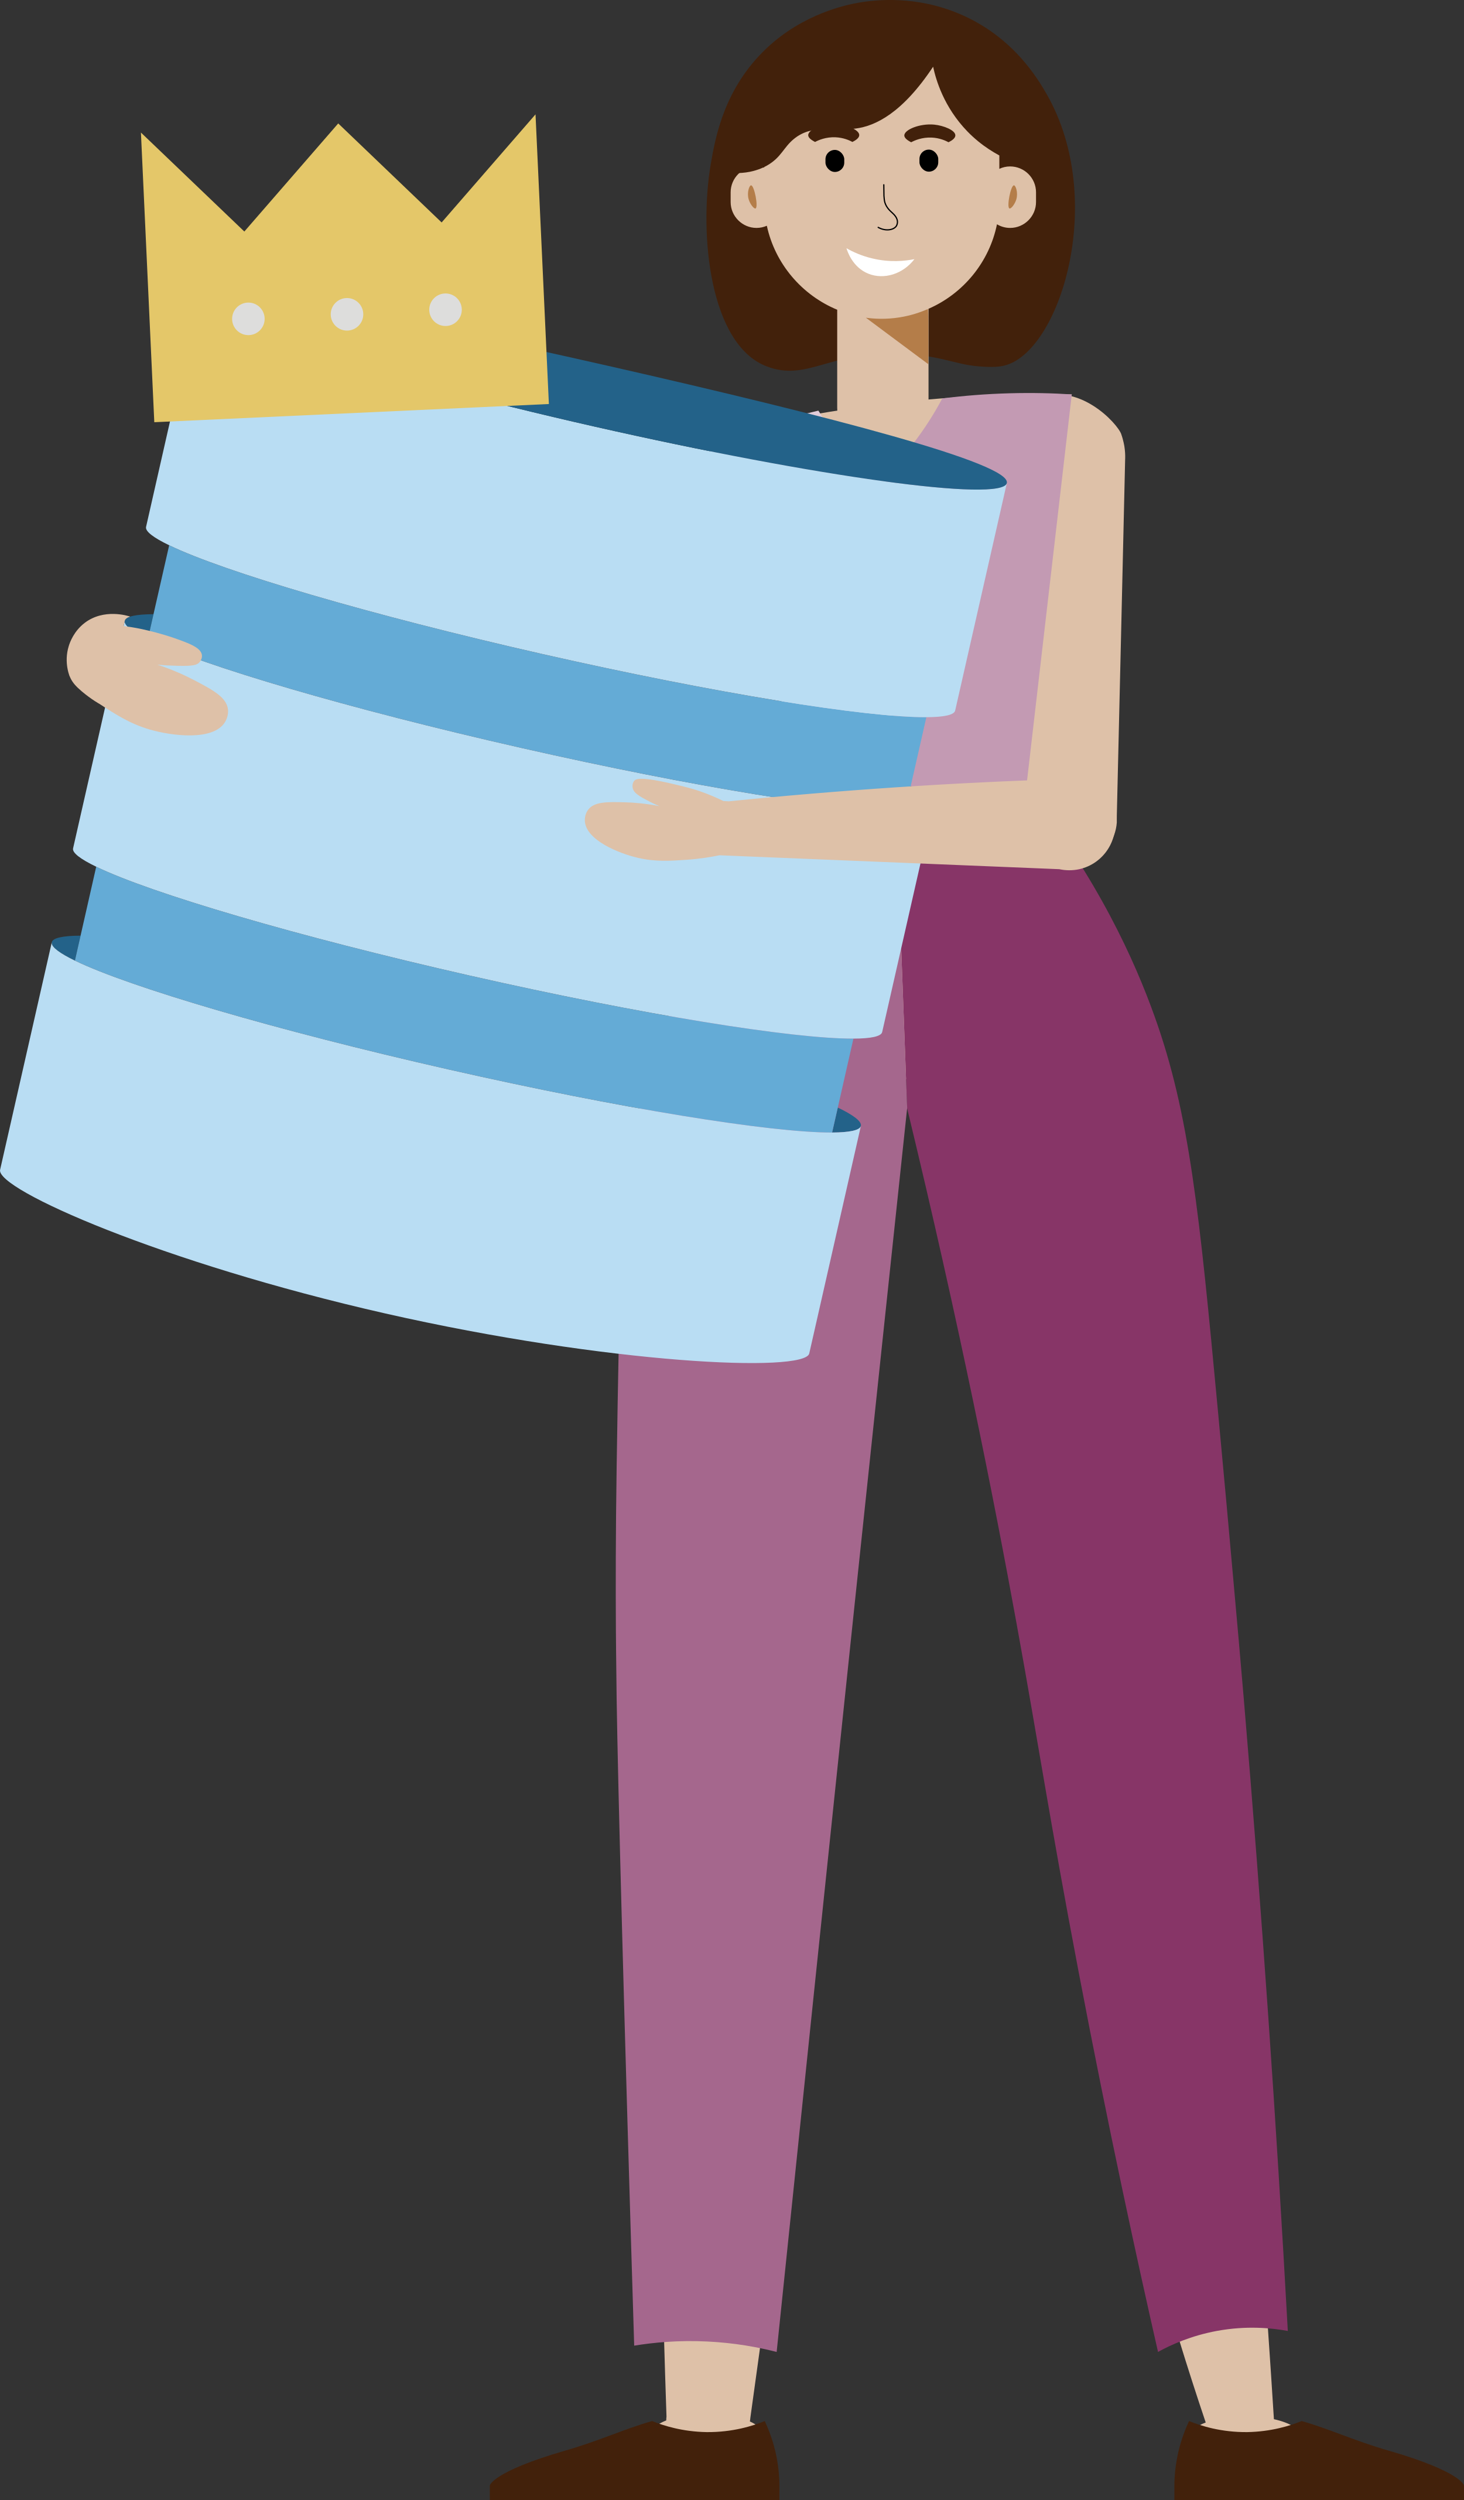 <?xml version="1.0" encoding="UTF-8"?>
<svg id="G-0148_BUW_Gruppe_Love_Repositorium_Frau" xmlns="http://www.w3.org/2000/svg" viewBox="0 0 296.89 507">
  <rect x="0" y="0" width="296.89" height="507" fill="#333333" stroke="none"/>
  <defs>
    <style>
      .cls-1 {
        fill: #42210b;
      }

      .cls-1, .cls-2, .cls-3, .cls-4, .cls-5, .cls-6, .cls-7, .cls-8, .cls-9, .cls-10, .cls-11, .cls-12, .cls-13, .cls-14 {
        stroke-width: 0px;
      }

      .cls-2 {
        fill: #a5678d;
      }

      .cls-15 {
        fill: none;
        stroke: #000;
        stroke-linecap: round;
        stroke-miterlimit: 10;
        stroke-width: .25px;
      }

      .cls-3 {
        fill: #dddddc;
      }

      .cls-4 {
        fill: #64abd6;
      }

      .cls-5 {
        fill: #873567;
      }

      .cls-6 {
        fill: #c39ab3;
      }

      .cls-7 {
        fill: #000;
      }

      .cls-8 {
        fill: #b47d49;
      }

      .cls-9 {
        fill: #236289;
      }

      .cls-10 {
        fill: #b9ddf3;
      }

      .cls-11 {
        fill: #e4c769;
      }

      .cls-12 {
        fill: #fff;
      }

      .cls-13 {
        fill: #e1ccd9;
      }

      .cls-14 {
        fill: #dec1a8;
      }
    </style>
  </defs>
  <g id="Gesicht">
    <path class="cls-1" d="M144.13,33.32c.99-5.84,2.85-15.55,11.38-23.58,7.47-7.02,16.2-8.77,18.58-9.19,3.68-.64,11.66-1.46,20.45,2.25,10.84,4.56,15.91,13.13,17.74,16.33,12.3,21.52,2.58,52.39-8.67,55.02-.96.23-2.35.37-5.09.15-5.05-.39-8.03-2.42-17-2.6-13.55-.28-17.98,5.69-26.06,2.59-11.58-4.45-13.72-26.89-11.33-40.97Z"/>
    <g id="Kopf">
      <path class="cls-14" d="M210.1,39v1.97c0,2.88-2.36,5.25-5.25,5.25-.97,0-1.89-.27-2.67-.74-1.56,7.69-6.85,14.07-13.89,17.14.01.09.01.18.01.27v19.72c0,5.09-4.17,9.26-9.26,9.26s-9.26-4.17-9.26-9.26v-19.8c-7.16-2.96-12.6-9.31-14.27-17.03-.64.28-1.35.44-2.09.44-2.89,0-5.25-2.37-5.25-5.25v-1.97c0-2.89,2.36-5.25,5.25-5.25.54,0,1.06.08,1.55.24v-4.83c0-13.12,10.73-23.85,23.85-23.85,6.55,0,12.51,2.68,16.84,7.01,4.32,4.32,7,10.28,7,16.84v5.08c.67-.32,1.41-.49,2.19-.49,1.44,0,2.76.59,3.71,1.54.95.95,1.54,2.27,1.54,3.71Z"/>
    </g>
    <g id="Schatten">
      <path class="cls-8" d="M205.61,37.58c.37,0,.9,1.5.49,2.86-.29.98-1.08,1.96-1.39,1.83-.61-.25.26-4.69.9-4.68Z"/>
      <path class="cls-8" d="M188.18,62.66c-1.42.63-3.37,1.32-5.75,1.7-2.78.44-5.15.3-6.83.07,4.22,3.14,8.44,6.28,12.65,9.42,0-1.04,0-1.94,0-2.67,0-.6,0-.65,0-3.35,0-1.88,0-2.07,0-2.48-.01-1.14-.04-2.07-.07-2.69Z"/>
      <path class="cls-8" d="M152.32,37.58c-.37,0-.9,1.5-.49,2.86.29.98,1.08,1.96,1.39,1.83.61-.25-.26-4.69-.9-4.68Z"/>
    </g>
    <g id="Augenbrauen">
      <path class="cls-1" d="M192.37,28.85c-.64-.34-1.84-.88-3.43-.95-1.99-.09-3.49.59-4.16.95-1.13-.58-1.39-1.04-1.39-1.39.02-1.19,3.19-2.46,6.05-2.19,1.93.19,4.31,1.14,4.3,2.19,0,.54-.64,1.02-1.39,1.39Z"/>
      <path class="cls-1" d="M172.88,28.79c-.64-.34-1.84-.88-3.43-.95-1.99-.09-3.49.59-4.16.95-1.13-.58-1.39-1.04-1.39-1.39.02-1.19,3.19-2.46,6.05-2.19,1.93.19,4.31,1.14,4.3,2.19,0,.54-.64,1.02-1.39,1.39Z"/>
    </g>
    <g id="Augen">
      <rect class="cls-7" x="167.4" y="30.4" width="3.81" height="4.47" rx="1.9" ry="1.9"/>
      <rect class="cls-7" x="186.46" y="30.34" width="3.81" height="4.47" rx="1.9" ry="1.9"/>
    </g>
    <g id="Mund">
      <path class="cls-12" d="M171.66,50.34c.13.45,1.16,3.86,4.46,5.17,3.13,1.25,6.99.09,9.32-2.96-1.84.37-4.96.73-8.61-.16-2.17-.52-3.91-1.33-5.17-2.05Z"/>
    </g>
    <g id="Nase">
      <path class="cls-15" d="M179.23,37.47c0,.84.03,1.39.03,2.23.03.32.06.98.19,1.38.35,1.1,1.12,1.73,1.54,2.12,1.1,1,1.14,1.82.87,2.47-.36.86-2.05,1.39-3.77.44"/>
    </g>
    <g id="Haare">
      <path class="cls-1" d="M206.58,32.49c-.78-.06-1.56-.13-2.34-.19-2.11-.96-5.17-2.67-8.07-5.66-4.8-4.96-6.38-10.51-6.94-13.11-6.25,9.42-11.72,12.03-15.72,12.54-4.5.57-8.78-.97-12.53,2.12-2.13,1.75-2.53,3.72-5.42,5.37-2.35,1.33-4.76,1.55-6.4,1.54.2-3,.84-7.45,2.89-12.43.79-1.89,2.11-5.04,4.68-8.28,7.05-8.92,17.34-10.82,18.69-11.05,7.06-1.2,12.8.44,15.65,1.49-.04.21-.09.42-.13.63,2.52.66,8.59,2.77,12.74,8.92,5.48,8.13,3.26,16.83,2.9,18.11Z"/>
    </g>
  </g>
  <g id="Körper">
    <path class="cls-14" d="M258.34,490.57c-1.51-24.12-3.37-48.79-5.65-73.99-2.81-30.98-6.08-61.09-9.72-90.29-.01-.04-.01-.09-.02-.13.02-.08.02-.14.02-.22,0-.07,0-.15,0-.22.15-14.24-.03-26.24-.24-35.13-1.55-59.6-13.29-90.08-18.92-99.02-.32-.5-.61-.98-.84-1.34-.11-.22-.24-.4-.37-.58-4.87-9.72-9.73-19.44-14.59-29.17,3.11-26.83,6.22-53.67,9.33-80.5-10.71-.18-22.87.23-36.16,1.75-14.25,1.62-26.97,4.18-37.92,7,7,23.92,14,47.83,21,71.75l-18.67,29.17.12.1c-.16.13-.29.29-.42.45v.02c-.37.78-.82,1.53-.82,1.53-18.66,31.61-13.13,110.18-13.13,110.18.48,6.5,1.24,15.79,2.63,26.97,0,.31.01.62.03.92v.06c.01.26.04.52.07.77,0,.03.01.06.01.09-.62,29.69-.79,60.17-.45,91.39.25,23.07.77,45.71,1.53,67.92-.03.26-.05.52-.05.78-1.95.76-3.15,1.81-3.15,2.96,0,1.62,2.39,3.03,5.92,3.75,1.62.34,3.47.53,5.45.53s4.02-.21,5.69-.58c3.4-.74,5.69-2.12,5.69-3.7,0-1.05-.99-2.01-2.64-2.75.05-.28.08-.54.1-.77,1.11-8.02,2.84-20.48,4.93-35.76,2.11-15.42,3.43-22.69,4.74-34.8,3.63-33.58,4.1-64.15,3-90.81,5.16-36.68,10.31-73.39,15.47-110.07h.01s6.18,0,6.18,0c.18.19.4.35.63.48,8.34,36.08,16.66,72.16,25,108.23-.01-.17-.02-.33-.03-.5h.05c-.04-.43-.06-.87-.06-1.31,0-.66.04-1.32.13-1.96-.08.64-.12,1.3-.12,1.96,0,.44.03.89.05,1.31.03.38.07.76.13,1.13l-.15-.63c1.76,26.54,5.38,56.72,12.23,89.55,5.74,27.5,12.78,52.3,20.15,74.16-2.04.77-3.3,1.85-3.3,3.02,0,1.35,1.65,2.55,4.24,3.33,1.95.59,4.43.95,7.14.95,2.2,0,4.25-.23,5.98-.65,3.24-.74,5.39-2.09,5.39-3.63s-2.26-2.95-5.63-3.69ZM212.3,328.16h.02c.36,2.3,1.23,4.44,2.49,6.28-1.28-1.84-2.15-3.98-2.51-6.28Z"/>
    <path class="cls-14" d="M227.38,88.05c.44,1.2.64,2.49.64,2.49.13.83.18,1.67.16,2.49h-.02s.02.06.01.12c-.56,24.11-1.11,48.25-1.69,72.39,0,.08.02.2,0,.29,0,.31.01.65,0,.98-.27,3.57-2.53,6.77-6.04,8.04-4.82,1.75-10.18-.83-11.98-5.77-.29-.81-.48-1.63-.53-2.47,0,0-.02-.22-.04-.33-1.71-24.26-3.38-48.51-5.06-72.78,0-.31-.04-.65-.07-.95,0-.06-.01-.11,0-.17.34-5.13,3.24-9.66,7.58-11.53,8.27-3.57,16.22,4.91,17.05,7.2Z"/>
    <g id="Schuhe">
      <path class="cls-1" d="M158.06,504.03v2.97h-58.73v-2.97s.47-2.79,15.37-7.1c6.87-1.97,12.16-4.47,17.55-5.97,2.34.95,6.18,2.16,11.05,2.24,5.26.05,9.39-1.26,11.79-2.24.74,1.61,1.55,3.66,2.13,6.08.63,2.71.84,5.13.84,7Z"/>
      <path class="cls-1" d="M238.16,504.03v2.97h58.73v-2.97s-.47-2.79-15.37-7.1c-6.87-1.97-12.16-4.47-17.55-5.97-2.34.95-6.18,2.16-11.05,2.24-5.26.05-9.39-1.26-11.79-2.24-.74,1.61-1.55,3.66-2.13,6.08-.63,2.71-.84,5.13-.84,7Z"/>
    </g>
    <g id="Hose">
      <path class="cls-5" d="M261.17,472.69c-3.22-.59-8.34-1.13-14.44,0-5.19.97-9.22,2.78-11.89,4.25-4.05-17.77-9.9-44.5-16.15-77.32-5.85-30.74-8.04-45.69-12.55-70.46-4.56-25.08-11.63-60.82-22.18-104.41l-2.4-64.64,2.4.03c8.13-.02,16.27-.04,24.4-.06,14.35,18.26,21.75,34.75,25.78,46.02,7.11,19.84,9.08,39.86,12.84,79.92,1.3,13.9,2.38,25.77,3.21,35.21.7,7.69,1.37,15.4,2.03,23.13,3.67,43.33,6.63,86.13,8.94,128.34Z"/>
      <path class="cls-2" d="M183.96,224.75c-3.51,33.04-7.01,66.11-10.5,99.19-5.37,51.02-10.68,102.02-15.96,153.01-3.76-.97-8.51-1.85-14.02-2.12-5.83-.29-10.89.19-14.87.84-2.02-65.52-3.32-114.39-3.56-131.32-.1-7.19-.15-13.95-.15-13.95-.05-8.3-.05-19.59.15-32.73.58-37.28.84-55.94,4.08-70.58,3.48-15.7,11.77-40.04,34.42-67.09l18.02.11,2.4,64.64Z"/>
    </g>
    <g id="Oberteil">
      <path class="cls-13" d="M181.57,160.21c-5.98,0-12-.03-18-.03l-20.3-71.46c7.56-1.82,15.13-3.63,22.69-5.45,1.52,2.44,3.77,5.48,7.01,8.46,2.19,2.02,4.35,3.56,6.23,4.72.79,21.25,1.58,42.5,2.38,63.76Z"/>
      <path class="cls-6" d="M217.35,79.98l-9.3,80.29c-8.01-.03-16.03-.03-24.06-.05h-2.41l-2.38-63.76.14.13c1.82-1.8,3.77-3.94,5.7-6.44,2.58-3.32,4.55-6.53,6.05-9.35,4.17-.53,8.77-.92,13.74-1.05,4.48-.12,8.67-.02,12.51.23Z"/>
    </g>
  </g>
  <g id="Repositorium">
    <g id="Repositorium-2" data-name="Repositorium">
      <path class="cls-9" d="M31.13,124.55l-.58,2.55-.57,2.51c-3.2-1.55-4.86-2.81-4.68-3.7v-.02c.21-.89,2.25-1.32,5.83-1.34Z"/>
      <path class="cls-9" d="M189.38,163.13v.02c-.24.88-2.29,1.3-5.84,1.32l.57-2.51.58-2.55c3.22,1.56,4.89,2.83,4.69,3.72Z"/>
      <path class="cls-9" d="M16.34,189.74l-.58,2.54-.57,2.52c-3.05-1.48-4.7-2.7-4.7-3.58,0-.04,0-.09.01-.13v-.02c.21-.88,2.26-1.31,5.84-1.33Z"/>
      <path class="cls-9" d="M174.58,228.32v.02c-.23.87-2.28,1.3-5.83,1.32l.57-2.51.58-2.55c3.22,1.55,4.88,2.83,4.68,3.72Z"/>
      <path class="cls-4" d="M187.86,145.44l-3.17,13.97-.58,2.55-.57,2.51c-12.32.05-42.72-4.83-77.83-12.8-35.12-7.97-64.65-16.7-75.73-22.06l.57-2.51.58-2.55,3.18-13.98c11.1,5.37,40.62,14.1,75.72,22.07,35.11,7.97,65.5,12.85,77.83,12.8Z"/>
      <path class="cls-4" d="M173.07,210.62l-3.17,13.98-.58,2.55-.57,2.51c-12.32.05-42.72-4.83-77.84-12.8-35.11-7.97-64.63-16.69-75.72-22.06l.57-2.52.58-2.54,3.17-13.98c11.1,5.37,40.62,14.1,75.73,22.07,35.12,7.97,65.52,12.84,77.83,12.79Z"/>
      <path class="cls-10" d="M174.58,228.34l-10.47,46.13c-.9,3.96-40.68,2.16-85.99-8.12C32.81,256.06-.87,241.18.02,237.22l10.48-46.13s-.01.09-.01.13c0,.88,1.65,2.1,4.7,3.58,11.09,5.37,40.61,14.09,75.72,22.06,35.12,7.97,65.52,12.85,77.84,12.8,3.55-.02,5.6-.45,5.83-1.32Z"/>
      <path class="cls-10" d="M204.18,97.97l-10.48,46.13c-.21.89-2.26,1.32-5.84,1.34-12.33.05-42.72-4.83-77.83-12.8-35.1-7.97-64.62-16.7-75.72-22.07-3.22-1.55-4.89-2.83-4.69-3.72l10.47-46.13h0c-.79,3.97,35.17,15.5,80.41,25.77s82.65,15.4,83.66,11.48h.01Z"/>
      <path class="cls-10" d="M189.38,163.15l-10.48,46.14c-.2.88-2.25,1.32-5.83,1.33-12.31.05-42.71-4.82-77.83-12.79-35.11-7.97-64.63-16.7-75.73-22.07-3.22-1.56-4.89-2.83-4.69-3.72l10.48-46.13c-.18.89,1.48,2.15,4.68,3.7,11.08,5.36,40.61,14.09,75.73,22.06,35.11,7.97,65.51,12.85,77.83,12.8,3.55-.02,5.6-.44,5.83-1.32h.01Z"/>
      <path class="cls-9" d="M204.18,97.95v.02c-1.02,3.92-38.43-1.21-83.67-11.48s-81.2-21.8-80.41-25.77v-.02c.9-3.96,37.97,3.22,83.27,13.5,45.31,10.29,81.7,19.79,80.81,23.75Z"/>
    </g>
    <g id="Krone">
      <polygon class="cls-11" points="108.6 23.19 111.31 81.93 31.29 85.62 28.58 26.88 49.55 46.95 68.59 25.03 89.56 45.11 108.6 23.19"/>
      <circle class="cls-3" cx="50.37" cy="64.66" r="3.3"/>
      <circle class="cls-3" cx="90.35" cy="62.81" r="3.3"/>
      <circle class="cls-3" cx="70.37" cy="63.74" r="3.3"/>
    </g>
  </g>
  <g id="Arme">
    <path class="cls-14" d="M218.84,176.27c-1.37.29-2.74.27-4.02-.01h-.03c-22.96-.94-45.93-1.88-68.89-2.82-1.66.34-3.96.73-6.74.92-3.28.22-6.26.42-9.75-.39-4.07-.94-10.55-3.65-10.8-7.42-.02-.19-.08-1.32.62-2.29,1.22-1.71,3.9-1.67,7.62-1.56,1.74.05,4.1.23,6.88.78-.45-.19-1.15-.48-1.97-.91-1.99-1.03-3.31-1.73-3.47-2.87-.02-.13-.11-.8.3-1.32.33-.43,1.21-1.04,8.82.82,1.87.45,2.95.72,4.46,1.23,1.92.66,3.53,1.37,4.81,2,.37.03.74.05,1.11.07,10.99-1.11,22.35-2.07,34.05-2.85,11.6-.77,22.89-1.31,33.85-1.66l.1-.02c.43-.02.86-.03,1.29-.04h.24c4.08.18,7.71,3.08,8.62,7.27,1.1,5.01-2.09,9.97-7.1,11.07Z"/>
    <path class="cls-14" d="M45.56,146.54c-2.41,3.69-10.55,2.75-15.23,1.39-4-1.17-6.92-3.08-10.13-5.17,0,0-1.67-.91-3.63-2.57-1.21-1.03-1.8-1.73-2.23-2.58-.1-.2-.19-.4-.27-.59-.01-.01-.01-.03-.02-.05-.11-.32-.28-.88-.4-1.61h0c-.18-1.13-.23-2.65.29-4.34.23-.76,1.04-3.03,3.24-4.71,3.91-2.97,8.75-1.43,9.22-1.27-.24.09-.4.14-.53.22-.15.1-.24.15-.35.26-.15.14-.19.29-.22.39-.08.35-.16.7-.24,1.05.55.07,1.05.14,1.52.21.47.07,5.3.83,10.8,2.97,1.59.62,3.44,1.43,3.57,2.74.07.71-.38,1.28-.45,1.36-.54.66-1.44.86-4.49.78-1.07-.02-2.46-.08-4.09-.23,3.15,1.03,5.65,2.2,7.44,3.13,3.86,2.02,6.6,3.5,6.87,5.94.16,1.38-.55,2.5-.67,2.68Z"/>
  </g>
</svg>